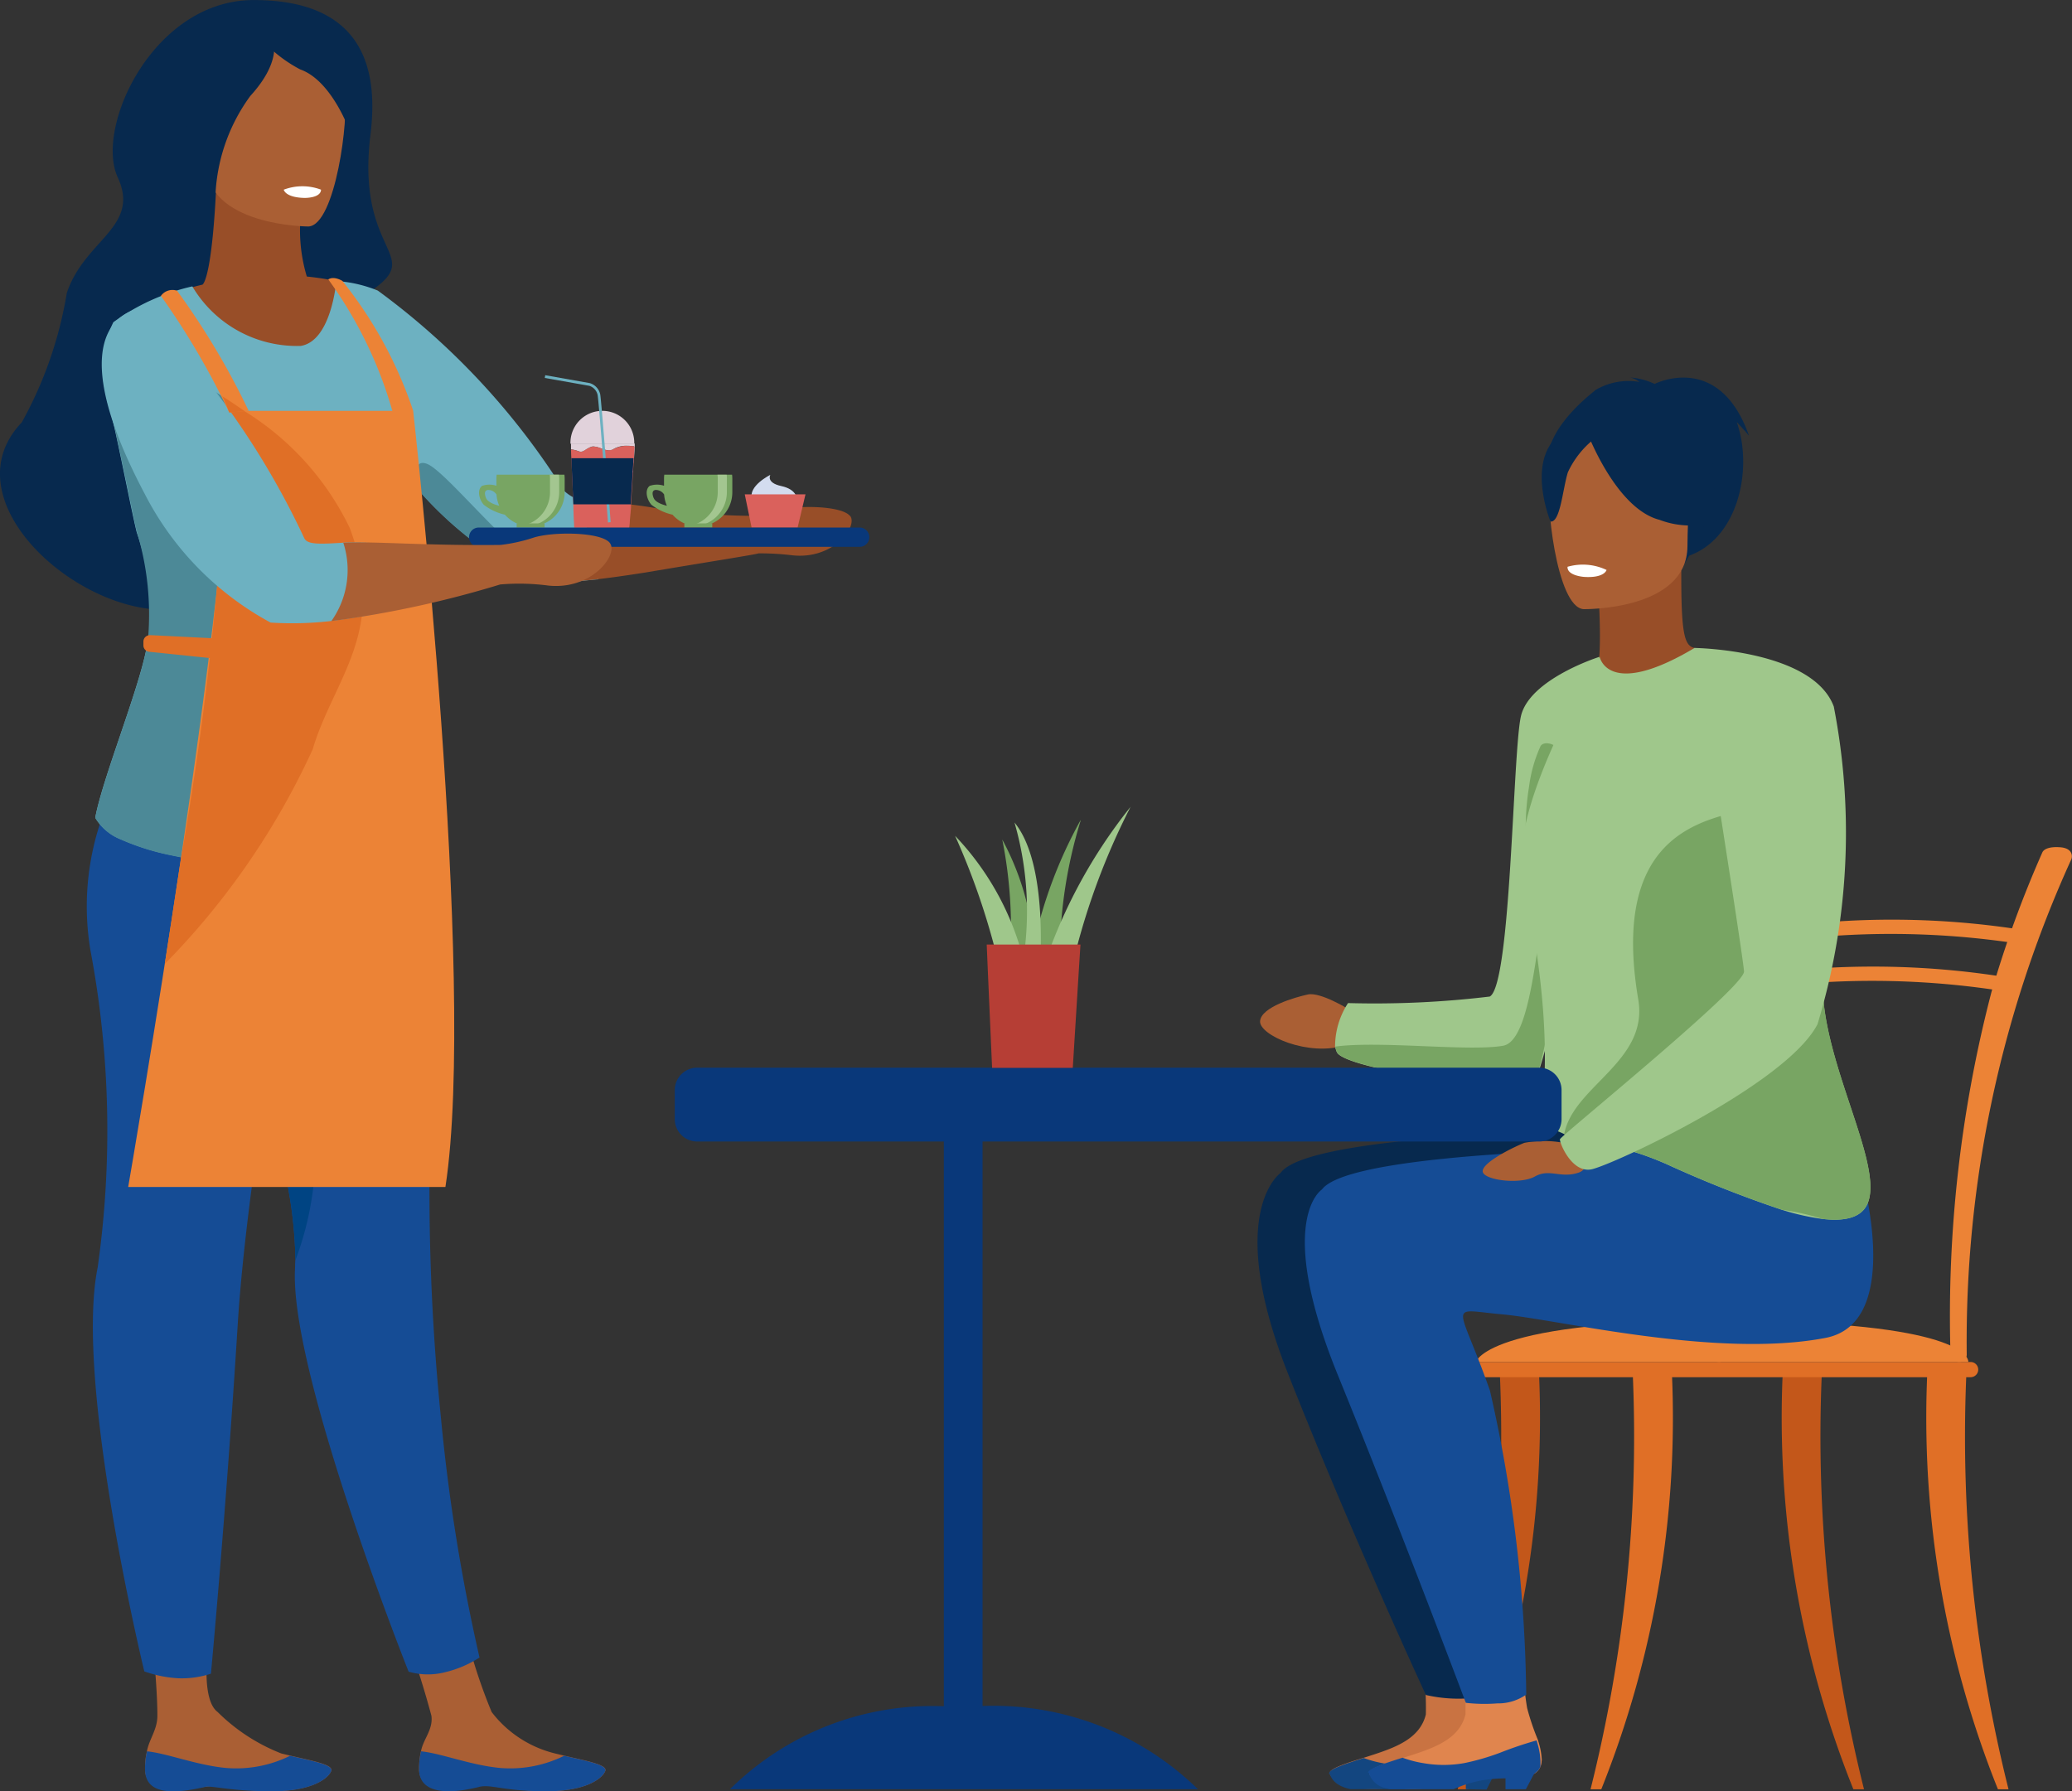 <svg id="restaurantes" xmlns="http://www.w3.org/2000/svg" xmlns:xlink="http://www.w3.org/1999/xlink" width="39.959" height="34.543" viewBox="0 0 39.959 34.543">
  <rect x="0" y="0" width="39.959" height="34.543" fill="#333333" stroke="none"/>
  <defs>
    <clipPath id="clip-path">
      <rect id="Retângulo_121" data-name="Retângulo 121" width="39.96" height="34.543" fill="none"/>
    </clipPath>
  </defs>
  <g id="Grupo_314" data-name="Grupo 314" clip-path="url(#clip-path)">
    <path id="Caminho_238" data-name="Caminho 238" d="M55.583,227.451c.03.373.56.34,1.157.267s.435.111,1.271.117,1.122-.273,1.162-.393-.368-.192-.8-.294l-.163-.039a2.193,2.193,0,0,1-1.229-.8,10.177,10.177,0,0,1-.694-2.58l-1.306.244a17.269,17.269,0,0,1,.838,2.408c.035.267-.155.445-.2.679a1.451,1.451,0,0,0-.037.388" transform="translate(-47.499 -193.291)" fill="#aa5f34"/>
    <path id="Caminho_239" data-name="Caminho 239" d="M60.544,248.9c.237-.058.439.079,1.275.084s1.122-.273,1.162-.393-.368-.192-.8-.294l-.005.008a2.344,2.344,0,0,1-1.225.229c-.561-.052-1.136-.282-1.523-.321a1.456,1.456,0,0,0-.037.388c.03.373.445.473,1.153.3" transform="translate(-51.308 -214.438)" fill="#154c95"/>
    <path id="Caminho_240" data-name="Caminho 240" d="M32.465,126.289a2.133,2.133,0,0,1-.664.285,1.337,1.337,0,0,1-.707-.01s-2.321-5.828-2.189-7.8c0-.048,0-.1.006-.151a8.26,8.26,0,0,0-.13-1.321c-.031-.192-.067-.393-.107-.6-.093-.486-.208-1.01-.335-1.544-.056-.235-.114-.472-.173-.709-.583-2.33-1.3-4.626-1.3-4.626s4.188-1.368,4.425-.089a25.505,25.505,0,0,1,.257,5.457,43.323,43.323,0,0,0,.17,6.49,35.8,35.8,0,0,0,.743,4.617" transform="translate(-23.214 -94.325)" fill="#154c95"/>
    <path id="Caminho_241" data-name="Caminho 241" d="M37.144,144.415a8.259,8.259,0,0,0-.13-1.321c-.031-.192-.067-.393-.107-.6-.093-.486-.208-1.01-.335-1.544-.056-.235-.114-.472-.173-.709.083-.711.15-1.2.15-1.2a5.961,5.961,0,0,1,.6,5.374" transform="translate(-31.447 -120.123)" fill="#004483"/>
    <path id="Caminho_242" data-name="Caminho 242" d="M20.556,229.991c.03.373.556.373,1.153.3s.439.079,1.275.084,1.122-.273,1.162-.393-.368-.192-.8-.294l-.163-.039a3.6,3.6,0,0,1-1.229-.8c-.4-.3-.119-1.742-.119-1.742l-1.228-.438s.185,1.452.185,2.252c0,.269-.155.445-.2.679a1.461,1.461,0,0,0-.037.388" transform="translate(-17.757 -195.832)" fill="#aa5f34"/>
    <path id="Caminho_243" data-name="Caminho 243" d="M21.708,248.9c.139-.032.439.079,1.275.084s1.122-.273,1.162-.393-.368-.192-.8-.294l-.005.008a2.345,2.345,0,0,1-1.225.229c-.562-.052-1.136-.282-1.523-.321a1.456,1.456,0,0,0-.037.388c.03.373.386.477,1.153.3" transform="translate(-17.757 -214.438)" fill="#154c95"/>
    <path id="Caminho_244" data-name="Caminho 244" d="M16.916,100.216s-1.363,6.792-1.593,10.488-.518,6.756-.518,6.756a1.806,1.806,0,0,1-.639.088,2.354,2.354,0,0,1-.646-.132s-1.351-5.561-.9-7.787a18.751,18.751,0,0,0-.14-6.126,5.132,5.132,0,0,1,1.7-4.717c.837-.849,2.734,1.43,2.734,1.43" transform="translate(-10.737 -85.182)" fill="#154c95"/>
    <path id="Caminho_245" data-name="Caminho 245" d="M7.145,2.594C7.28,1.489,7.13,0,4.892,0,2.958,0,1.825,2.454,2.27,3.418s-.641,1.2-.982,2.234A7.73,7.73,0,0,1,.42,8.145c-1.528,1.6,1.467,4.062,3.272,3.543C6.98,10.743,7.4,10.6,7.287,8.018,7.227,6.695,6.2,6.182,6.851,5.8c1.58-.925-.013-.7.293-3.2" transform="translate(0 0.001)" fill="#07294e"/>
    <path id="Caminho_246" data-name="Caminho 246" d="M24.421,27.658a6.1,6.1,0,0,0-.742-.123,3.11,3.11,0,0,1-.1-1.335l-1.642-.5c-.079,1.746-.236,1.964-.269,1.991a7.458,7.458,0,0,0-1.087.35s1.048,6,.6,7.142a12.1,12.1,0,0,0-.621,2.161l4.885.061a49.329,49.329,0,0,1,.157-5.319c.225-1.391-1.179-4.426-1.179-4.426" transform="translate(-17.762 -22.202)" fill="#984e28"/>
    <path id="Caminho_247" data-name="Caminho 247" d="M31.113,10.542s-2,0-1.983-1.253-.222-2.09,1.059-2.14,1.521.431,1.615.85-.17,2.512-.692,2.543" transform="translate(-25.162 -6.174)" fill="#aa5f34"/>
    <path id="Caminho_248" data-name="Caminho 248" d="M22.2,45.681c.3-.014.6-.084,1-.112l-.026-1.487a.839.839,0,0,1-.634-.22A13.961,13.961,0,0,0,18.947,40a2.579,2.579,0,0,0-.8-.185s-.092,1.154-.684,1.252a2.344,2.344,0,0,1-2.093-1.148,4.166,4.166,0,0,0-1.523.691,1.99,1.99,0,0,0-.142,1.386,1.886,1.886,0,0,0,.075.309c.073.193.349,1.607.474,2.17l.009.04c.009.038.016.071.023.1v0c.007.03.013.053.019.069l.009.027v0a4.675,4.675,0,0,1,.227,1.893,2.044,2.044,0,0,1-.056.3c-.164.841-.846,2.5-.987,3.261a1,1,0,0,0,.491.416,4.659,4.659,0,0,0,.941.3,9.061,9.061,0,0,0,.958.153c.209.023.433.043.661.056l.1.005c1.472.073,3.119.037,3.334-.663a23.644,23.644,0,0,0-.362-2.954,26.689,26.689,0,0,1,.131-3.613,7.2,7.2,0,0,0,2.454,1.81" transform="translate(-11.661 -34.396)" fill="#6db1c1"/>
    <path id="Caminho_249" data-name="Caminho 249" d="M27.3,5.005s.22.417-.426,1.124A3.492,3.492,0,0,0,26.2,8.1s-1.09-2.048-.508-2.7A1.756,1.756,0,0,1,27.3,5.005" transform="translate(-22.047 -4.278)" fill="#07294e"/>
    <path id="Caminho_250" data-name="Caminho 250" d="M34.389,1.448a2,2,0,0,1,1.947.629,1.609,1.609,0,0,1,.131,1.691s-.344-1.006-.969-1.226a2.681,2.681,0,0,1-1.109-1.093" transform="translate(-29.71 -1.204)" fill="#07294e"/>
    <path id="Caminho_251" data-name="Caminho 251" d="M40.211,26.473s.022.153.4.162c0,0,.315.007.32-.159a1.014,1.014,0,0,0-.718,0" transform="translate(-34.74 -22.818)" fill="#fff"/>
    <path id="Caminho_252" data-name="Caminho 252" d="M17.691,57.318a3.845,3.845,0,0,1-1.141,2.25c-.228-.013-.452-.033-.661-.056a9.075,9.075,0,0,1-.959-.153,4.653,4.653,0,0,1-.941-.3,1,1,0,0,1-.491-.416c.142-.761.823-2.42.987-3.261a2.033,2.033,0,0,0,.033-.22,5.486,5.486,0,0,0-.2-1.976v0l-.027-.1v0c-.006-.021-.014-.054-.023-.1l-.009-.04c-.112-.533-.448-2.172-.523-2.39-.024-.069-.009-.223-.032-.369l.588-.566s3.374,1.441,4.118,3.429-.315,2.913-.715,4.27" transform="translate(-11.661 -42.869)" fill="#4c8997"/>
    <path id="Caminho_253" data-name="Caminho 253" d="M63.669,67.482a9.463,9.463,0,0,1-2.179.474,7.209,7.209,0,0,1-2.478-1.836c-.051-.23-.1-.615.178-.5.39.156,1.833,2.008,2.379,2.047a16.955,16.955,0,0,0,2.1-.182" transform="translate(-50.948 -56.671)" fill="#4c8997"/>
    <path id="Caminho_254" data-name="Caminho 254" d="M87.471,71.436c-.16-.2-1.045-.213-1.394-.1a2.7,2.7,0,0,1-.4.1A13.173,13.173,0,0,1,83.8,71.3a8.314,8.314,0,0,0-1.2-.132,2.8,2.8,0,0,0-.313,1.521c.394-.032.854-.1,1.254-.163,1.082-.183,2.081-.339,2.17-.367a5.147,5.147,0,0,1,.648.037c.8.089,1.276-.564,1.115-.763" transform="translate(-71.081 -61.487)" fill="#984e28"/>
    <path id="Caminho_255" data-name="Caminho 255" d="M68.049,67.729c.033.085.181.131.254.149a.649.649,0,0,1-.053-.217.193.193,0,0,0-.169-.088c-.047.008-.075.048-.033.156m-.069-.237a.433.433,0,0,1,.269,0V67.36a.659.659,0,0,1,.005-.082h1.307a.686.686,0,0,1,.005.082v.256a.658.658,0,0,1-1.153.434h0a1.03,1.03,0,0,1-.408-.192c-.1-.116-.129-.3-.026-.368" transform="translate(-58.675 -58.124)" fill="#78a563"/>
    <path id="Caminho_256" data-name="Caminho 256" d="M74.518,67.36v.256a.661.661,0,0,1-.659.659.613.613,0,0,1-.088-.006.66.66,0,0,0,.57-.652V67.36a.633.633,0,0,0-.005-.082h.177a.655.655,0,0,1,.005.082" transform="translate(-63.734 -58.124)" fill="#a3c690"/>
    <rect id="Retângulo_119" data-name="Retângulo 119" width="0.538" height="0.081" transform="translate(9.964 10.094)" fill="#78a563"/>
    <path id="Caminho_257" data-name="Caminho 257" d="M91.813,67.729c.033.085.181.131.254.149a.654.654,0,0,1-.053-.217.192.192,0,0,0-.169-.088c-.047.008-.075.048-.033.156m-.069-.237a.433.433,0,0,1,.269,0V67.36a.659.659,0,0,1,.005-.082h1.307a.659.659,0,0,1,.005.082v.256a.658.658,0,0,1-1.153.434h0a1.029,1.029,0,0,1-.408-.192c-.1-.116-.129-.3-.026-.368" transform="translate(-79.206 -58.124)" fill="#78a563"/>
    <path id="Caminho_258" data-name="Caminho 258" d="M98.281,67.359v.256a.661.661,0,0,1-.658.659.613.613,0,0,1-.088-.006.66.66,0,0,0,.57-.652v-.256a.587.587,0,0,0-.005-.082h.177a.655.655,0,0,1,.005.082" transform="translate(-84.263 -58.123)" fill="#a3c690"/>
    <rect id="Retângulo_120" data-name="Retângulo 120" width="0.538" height="0.081" transform="translate(13.198 10.094)" fill="#78a563"/>
    <path id="Caminho_259" data-name="Caminho 259" d="M80.932,63.292l.007.164.005.121.033.768,0,.066.017.384h1.058l.024-.384,0-.066.048-.768.007-.121.013-.218,0-.007a.657.657,0,0,0-.395.05.263.263,0,0,1-.245-.01.282.282,0,0,0-.2-.027c-.135.054-.144.121-.251.076a.529.529,0,0,0-.127-.029" transform="translate(-69.92 -54.619)" fill="#da615c"/>
    <path id="Caminho_260" data-name="Caminho 260" d="M82.052,64.085h0v-.014L82.1,63.3l.007-.121.013-.218,0-.007a.843.843,0,0,0-.136-.011.5.5,0,0,0-.259.06.171.171,0,0,1-.095.027.448.448,0,0,1-.15-.037.436.436,0,0,0-.144-.037.144.144,0,0,0-.055.01c-.1.042-.133.091-.19.091a.158.158,0,0,1-.061-.015.532.532,0,0,0-.128-.029l.007.164.005.121.027.632-.027-.632-.005-.121-.007-.164,0-.114h1.229l0,.06-.013.218L82.1,63.3l-.048.768Z" transform="translate(-69.89 -54.346)" fill="#e1d2db"/>
    <path id="Caminho_261" data-name="Caminho 261" d="M82.054,64.793H81l-.017-.384,0-.066-.006-.136-.027-.632-.005-.121-.007-.164a.529.529,0,0,1,.128.029.159.159,0,0,0,.061.015c.057,0,.086-.05.19-.091a.143.143,0,0,1,.055-.01.437.437,0,0,1,.144.037.444.444,0,0,0,.15.037.171.171,0,0,0,.095-.027.5.5,0,0,1,.259-.06.841.841,0,0,1,.136.011l0,.007-.013.218-.007.121-.048.768v.014l0,.052Z" transform="translate(-69.919 -54.619)" fill="#da615c"/>
    <path id="Caminho_262" data-name="Caminho 262" d="M82.078,58.876h-1.23c0-.006,0-.013,0-.019a.615.615,0,1,1,1.231,0c0,.006,0,.013,0,.019" transform="translate(-69.847 -50.318)" fill="#e1d2db"/>
    <path id="Caminho_263" data-name="Caminho 263" d="M78.406,56.024l.054-.007c0-.034-.175-2.311-.2-2.462a.292.292,0,0,0-.2-.219h0l-.861-.153-.009.053.86.152a.237.237,0,0,1,.159.176c.027.15.2,2.452.2,2.46" transform="translate(-66.684 -45.947)" fill="#6db1c1"/>
    <path id="Caminho_264" data-name="Caminho 264" d="M80.986,64.948l.005.121.033.768H82.13l.048-.768.007-.121Z" transform="translate(-69.967 -56.111)" fill="#07294e"/>
    <path id="Caminho_265" data-name="Caminho 265" d="M107.38,67.781c0-.01,0-.189-.3-.254s-.212-.216-.212-.216-.439.215-.352.47.866,0,.866,0" transform="translate(-92.012 -58.153)" fill="#d3dcef"/>
    <path id="Caminho_266" data-name="Caminho 266" d="M105.695,70.706h.887l.152-.641h-1.171Z" transform="translate(-91.2 -60.531)" fill="#da615c"/>
    <path id="Caminho_267" data-name="Caminho 267" d="M74.018,75.15H66.672a.186.186,0,1,1,0-.372h7.347a.186.186,0,0,1,0,.372" transform="translate(-57.44 -64.604)" fill="#09387a"/>
    <path id="Caminho_268" data-name="Caminho 268" d="M20.093,58.242h3.57s1.234,10.994.622,14.968H18.167s2.1-12.1,1.926-14.968" transform="translate(-15.695 -50.318)" fill="#ec8336"/>
    <path id="Caminho_269" data-name="Caminho 269" d="M26.927,60.5a5.4,5.4,0,0,0-2.034-2.255h-.312a62.94,62.94,0,0,1-.906,8.612l-.314,2.05a14.493,14.493,0,0,0,2.851-4.137c.4-1.356,1.459-2.282.715-4.27" transform="translate(-20.182 -50.318)" fill="#e06f26"/>
    <path id="Caminho_270" data-name="Caminho 270" d="M22.084,48.942a17.309,17.309,0,0,1-3.235.758,6.468,6.468,0,0,1-1.17.031,5.853,5.853,0,0,1-2.427-2.48c-1.84-3.478-.045-3.586-.045-3.586a15.452,15.452,0,0,1,3.122,4.441c.061.115.252.117.751.084.534-.035,1.566.116,3.021.1a.809.809,0,0,1,.009.227c-.018.378-.026.427-.026.427" transform="translate(-12.46 -37.724)" fill="#6db1c1"/>
    <path id="Caminho_271" data-name="Caminho 271" d="M52.327,75.814c-.173-.212-1.117-.221-1.489-.093a3.2,3.2,0,0,1-.613.134v0c-1.455.018-2.5-.076-3.036-.041a1.7,1.7,0,0,1-.231,1.51,19.972,19.972,0,0,0,3.256-.706,4.314,4.314,0,0,1,.928.021c.851.09,1.358-.61,1.186-.822" transform="translate(-40.568 -65.346)" fill="#aa5f34"/>
    <path id="Caminho_272" data-name="Caminho 272" d="M20.469,90.022l1.281.064-.063.386-1.242-.129a.124.124,0,0,1-.111-.13l0-.074a.124.124,0,0,1,.13-.116" transform="translate(-17.568 -77.773)" fill="#e06f26"/>
    <path id="Caminho_273" data-name="Caminho 273" d="M23.115,41.114a.274.274,0,0,0-.309.1,14.92,14.92,0,0,1,1.317,2.247l.375-.031a14.524,14.524,0,0,0-1.383-2.319" transform="translate(-19.703 -35.508)" fill="#ec8336"/>
    <path id="Caminho_274" data-name="Caminho 274" d="M31.941,56.464c-.145-.1-.29-.2-.432-.287a2.777,2.777,0,0,1,.133.312Z" transform="translate(-27.222 -48.534)" fill="#e06f26"/>
    <path id="Caminho_275" data-name="Caminho 275" d="M46.529,39.446a8.092,8.092,0,0,1,1.259,2.62l.379-.084A8.118,8.118,0,0,0,46.8,39.475s-.16-.1-.271-.029" transform="translate(-40.198 -34.058)" fill="#ec8336"/>
    <path id="Caminho_276" data-name="Caminho 276" d="M276.647,130.006h0a.146.146,0,0,0,.152-.139,22.427,22.427,0,0,1,2.012-9.545c.035-.069.028-.222-.2-.242-.2-.017-.317.026-.352.094a21.259,21.259,0,0,0-.984,2.7,24.789,24.789,0,0,0-.789,6.994.147.147,0,0,0,.154.135" transform="translate(-238.87 -103.739)" fill="#ec8336"/>
    <path id="Caminho_277" data-name="Caminho 277" d="M242.592,130.006h0a.145.145,0,0,0,.152-.139,22.43,22.43,0,0,1,2.013-9.545c.035-.069.028-.222-.2-.242-.2-.017-.317.026-.352.094a21.263,21.263,0,0,0-.984,2.7,24.777,24.777,0,0,0-.789,6.994.147.147,0,0,0,.154.135" transform="translate(-209.448 -103.739)" fill="#ec8336"/>
    <path id="Caminho_278" data-name="Caminho 278" d="M257.4,130.674a.15.15,0,0,0,.152-.114.14.14,0,0,0-.126-.158,16.146,16.146,0,0,0-4.7-.1.135.135,0,0,0-.1.172.159.159,0,0,0,.193.089,16.211,16.211,0,0,1,4.551.107l.026,0" transform="translate(-218.25 -112.44)" fill="#ec8336"/>
    <path id="Caminho_279" data-name="Caminho 279" d="M254.751,137.324a.15.15,0,0,0,.151-.114.139.139,0,0,0-.126-.158,16.143,16.143,0,0,0-4.7-.1.135.135,0,0,0-.1.172.159.159,0,0,0,.194.089,16.211,16.211,0,0,1,4.551.107l.026,0" transform="translate(-215.961 -118.185)" fill="#ec8336"/>
    <path id="Caminho_280" data-name="Caminho 280" d="M218.716,188.01h-9.5s.221-.917,5.721-.781c3.892.1,3.775.781,3.775.781" transform="translate(-180.753 -161.743)" fill="#ec8336"/>
    <path id="Caminho_281" data-name="Caminho 281" d="M274.469,202.2a27.986,27.986,0,0,1-.816-7.946c0-.076-.155-.144-.24-.146s-.466-.023-.51.042a19.26,19.26,0,0,0,1.362,8.05Z" transform="translate(-235.734 -167.692)" fill="#e06f26"/>
    <path id="Caminho_282" data-name="Caminho 282" d="M225.443,202.2a27.971,27.971,0,0,0,.817-7.946c0-.076.156-.144.241-.146s.466-.023.51.042a19.253,19.253,0,0,1-1.361,8.05Z" transform="translate(-194.769 -167.692)" fill="#e06f26"/>
    <path id="Caminho_283" data-name="Caminho 283" d="M206.613,202.2a27.972,27.972,0,0,0,.816-7.946c0-.076.156-.144.241-.146s.466-.023.51.042a19.258,19.258,0,0,1-1.362,8.05Z" transform="translate(-178.501 -167.692)" fill="#c3571a"/>
    <path id="Caminho_284" data-name="Caminho 284" d="M253.981,202.2a28,28,0,0,1-.817-7.946c0-.076-.155-.144-.24-.146s-.466-.023-.51.042a19.258,19.258,0,0,0,1.362,8.05Z" transform="translate(-218.033 -167.692)" fill="#c3571a"/>
    <path id="Caminho_285" data-name="Caminho 285" d="M207.894,193.349h9.592a.146.146,0,0,0,0-.293h-9.592a.146.146,0,0,0,0,.293" transform="translate(-179.482 -166.789)" fill="#e06f26"/>
    <path id="Caminho_286" data-name="Caminho 286" d="M180.349,141.2s-.555-.346-.8-.293-.9.241-.922.513.942.7,1.655.461.063-.68.063-.68" transform="translate(-154.326 -121.728)" fill="#aa5f34"/>
    <path id="Caminho_287" data-name="Caminho 287" d="M191.774,231.661a.284.284,0,0,1-.163.262h0c-.189.1-.49.024-.851.008-.046,0-.118.087-.155.087h-.051c-.357.009-.319.116-1,.174-.773.066-1.058-.171-1.1-.278-.038-.092.294-.2.665-.314l.054-.017.148-.048c.441-.146.876-.32.985-.767a6.092,6.092,0,0,0-.231-1.8l1.225-.132s.118,1.383.2,1.813a4.724,4.724,0,0,0,.207.61c0,.014.009.027.013.041a1.375,1.375,0,0,1,.063.356" transform="translate(-162.808 -197.704)" fill="#c97342"/>
    <path id="Caminho_288" data-name="Caminho 288" d="M188.451,247.3c.025.058.076.226.4.295h1.23l.011-.005a2.349,2.349,0,0,1,.984-.2,2.92,2.92,0,0,0,.352-.015.459.459,0,0,0,.16-.05h0l.021-.012h0l.018-.01h0a.378.378,0,0,0,.031-.022l.015-.012.014-.013.01-.01.016-.019h0l.009-.012.008-.013h0v0l.006-.011h0l0-.008a.079.079,0,0,0,.005-.012.1.1,0,0,0,.007-.018.07.07,0,0,0,0-.014.142.142,0,0,0,0-.019.1.1,0,0,0,0-.016l0-.01c0-.005,0-.01,0-.016s0-.015,0-.022v0c0-.007,0-.013,0-.019s0-.013,0-.02,0-.013,0-.02,0-.013,0-.02,0-.02,0-.029v-.006c0-.006,0-.012,0-.018s0-.018,0-.027-.006-.031-.009-.046l0-.019c0-.015-.007-.03-.01-.044l-.005-.022c0-.015-.008-.029-.012-.043l-.006-.021c0-.014-.008-.028-.013-.042-.368.086-.881.343-1.4.439l-.023,0a2.236,2.236,0,0,1-.734.005,2.111,2.111,0,0,1-.429-.11c-.37.119-.7.222-.664.313" transform="translate(-162.808 -213.09)" fill="#134680"/>
    <path id="Caminho_289" data-name="Caminho 289" d="M207.766,251.469v-.246l.023,0,.551-.087-.02.039h0l-.013.025-.041.076h0l-.1.2Z" transform="translate(-179.497 -216.963)" fill="#134680"/>
    <path id="Caminho_290" data-name="Caminho 290" d="M189.282,160.558l-3.967-.378s-6.071.027-6.636.829c0,0-1.084.751.141,3.857s2.664,6.209,2.664,6.209a2.807,2.807,0,0,0,.869.061,3.411,3.411,0,0,0,.466-.083,37.326,37.326,0,0,0-.89-6.438c-.612-1.8-.8-1.452.283-1.352s4.571.9,6.173.7.9-3.406.9-3.406" transform="translate(-153.985 -138.386)" fill="#07294e"/>
    <path id="Caminho_291" data-name="Caminho 291" d="M197.393,231.661a.285.285,0,0,1-.162.262h0c-.189.1-.49.024-.851.008-.046,0-.118.087-.155.087h-.051c-.357.009-.319.116-1,.174-.773.066-1.059-.171-1.1-.278-.038-.092.293-.2.664-.314l.054-.017.149-.048c.441-.146.876-.32.984-.767a6.075,6.075,0,0,0-.23-1.8l1.225-.132s.118,1.383.195,1.813a4.787,4.787,0,0,0,.207.61l.012.041a1.357,1.357,0,0,1,.063.356" transform="translate(-167.663 -197.704)" fill="#e0854e"/>
    <path id="Caminho_292" data-name="Caminho 292" d="M195.638,163.036l-3.72-.314s-6.071.026-6.637.8c0,0-.917.574.308,3.582s2.467,6.318,2.467,6.318a3.146,3.146,0,0,0,.607.011.942.942,0,0,0,.558-.17,27.483,27.483,0,0,0-.7-5.862c-.613-1.746-.848-1.569.236-1.471s4.131.857,6.232.455c1.586-.3.649-3.35.649-3.35" transform="translate(-159.787 -140.582)" fill="#154c95"/>
    <path id="Caminho_293" data-name="Caminho 293" d="M194.069,247.286a.035.035,0,0,0,0,.015.433.433,0,0,0,.335.279c.02.006.042.011.065.016h1.23a2.433,2.433,0,0,1,.231-.091,2.241,2.241,0,0,1,.5-.105h0c.1-.009.185-.012.266-.014a1.05,1.05,0,0,0,.533-.076h0l.018-.01h0a.341.341,0,0,0,.032-.022l.015-.012.014-.013.01-.01.01-.01.009-.012.005-.007.008-.013.007-.012.01-.02h0l.005-.013,0-.01v0h0l0-.013a.135.135,0,0,0,0-.015c0-.005,0-.01,0-.016l0-.01h0v-.016a.207.207,0,0,0,0-.023,1.338,1.338,0,0,0-.063-.356c0-.014-.008-.028-.012-.042a7.282,7.282,0,0,0-.705.238,4.561,4.561,0,0,1-.692.2,2.255,2.255,0,0,1-.788,0,2.079,2.079,0,0,1-.4-.105c-.12.038-.235.075-.336.11l-.056.02-.05.019-.046.019-.022.009-.02.009-.037.018-.017.009-.029.018-.019.013-.011.01-.006.005a.072.072,0,0,0-.016.024l0,.006h0Z" transform="translate(-167.664 -213.09)" fill="#154c95"/>
    <path id="Caminho_294" data-name="Caminho 294" d="M213.387,251.223v.246h.393l.159-.3h0l.02-.039-.551.087Z" transform="translate(-184.353 -216.963)" fill="#154c95"/>
    <path id="Caminho_295" data-name="Caminho 295" d="M189.211,100.6a.4.4,0,0,0,.03.1c.157.345,3.424.785,3.833.565a14.238,14.238,0,0,0,.685-3.537c.294-2.215.545-4.651.545-4.651s-1.356.428-1.514,1.151-.189,5.184-.6,5.4a18.585,18.585,0,0,1-2.733.126,1.537,1.537,0,0,0-.25.844" transform="translate(-163.46 -80.409)" fill="#9fc78b"/>
    <path id="Caminho_296" data-name="Caminho 296" d="M220.134,53.734a1.247,1.247,0,0,1,.86-.164.4.4,0,0,0-.182-.086,1.333,1.333,0,0,1,.476.124s1.244-.637,1.82,1c0,0-.1-.123-.236-.263.333.94,0,2.362-1.053,2.615-.682.164-4.288-1.131-1.686-3.221" transform="translate(-189.378 -46.204)" fill="#07294e"/>
    <path id="Caminho_297" data-name="Caminho 297" d="M225.986,82.911a1.887,1.887,0,0,0,1.157.211,1.5,1.5,0,0,0,.771-.739c-.2-.04-.256-.313-.252-1.489l-.09.018-1.514.3s.034.476.035.925c0,.377-.022.734-.108.774" transform="translate(-195.238 -69.888)" fill="#984e28"/>
    <path id="Caminho_298" data-name="Caminho 298" d="M222.135,60.065a4.457,4.457,0,0,0,.551-1.3,1.528,1.528,0,0,0-1.737-1.787,2.168,2.168,0,0,0-.9.34c-.346.234-.846.739-.287,2.124l.145.468Z" transform="translate(-189.645 -49.205)" fill="#07294e"/>
    <path id="Caminho_299" data-name="Caminho 299" d="M220.2,64.878s2,.033,2.006-1.215.261-2.085-1.019-2.159-1.529.4-1.63.819.122,2.514.644,2.555" transform="translate(-189.663 -53.13)" fill="#aa5f34"/>
    <path id="Caminho_300" data-name="Caminho 300" d="M224.986,59.589s.549,1.465,1.391,1.681a1.659,1.659,0,0,0,1.207-.009,8.218,8.218,0,0,1-.366-1.515s-1.818-.854-2.232-.156" transform="translate(-194.374 -51.245)" fill="#07294e"/>
    <path id="Caminho_301" data-name="Caminho 301" d="M216.848,105.527c.035-.142-.265-.249-.338-.122a2.714,2.714,0,0,0-.22.775,5,5,0,0,0,0,1.613Z" transform="translate(-186.801 -91.014)" fill="#78a563"/>
    <path id="Caminho_302" data-name="Caminho 302" d="M219.542,60.686a1.769,1.769,0,0,0-.51.645c-.1.318-.145.972-.335.95,0,0-.413-1,.051-1.558.493-.6.794-.036.794-.036" transform="translate(-188.795 -52.223)" fill="#07294e"/>
    <path id="Caminho_303" data-name="Caminho 303" d="M222.932,80.144s-.038.159-.432.134c0,0-.331-.021-.321-.195a1.066,1.066,0,0,1,.753.061" transform="translate(-191.949 -69.152)" fill="#fff"/>
    <path id="Caminho_304" data-name="Caminho 304" d="M189.264,127.319a.406.406,0,0,0,.03.1c.157.345,3.424.785,3.833.565A9.089,9.089,0,0,0,193.4,124c-.247,1.048-.322,3.2-.9,3.3-.656.115-2.378-.1-3.235.016" transform="translate(-163.513 -107.132)" fill="#78a563"/>
    <path id="Caminho_305" data-name="Caminho 305" d="M215.645,96.2c.812,3.915.133,4.516.554,4.9l.377.165c.44.382.451-.081,1.833.519a22.4,22.4,0,0,0,2.24.887,4.618,4.618,0,0,0,.772.174c.444.052.776-.025.884-.325.314-.872-1.194-3.187-.817-4.768,0-.013.006-.027.009-.041a1.759,1.759,0,0,0,.018-.471,10.038,10.038,0,0,0-1.2-3.257,10.412,10.412,0,0,0-1.357-2.15c-1.679,1-1.831.168-1.831.168s-1.756,2.863-1.479,4.2" transform="translate(-186.278 -79.337)" fill="#9fc78b"/>
    <path id="Caminho_306" data-name="Caminho 306" d="M221.7,119.961h0c.44.381.584-.026,1.967.573a22.4,22.4,0,0,0,2.24.887,4.673,4.673,0,0,1,.772.174c.444.052.776-.025.884-.325.314-.872-1.194-3.187-.817-4.768,0-.013.006-.027.009-.041a1.475,1.475,0,0,0,.018-.471,8.8,8.8,0,0,0-1.13-2.455c-.373.394-3.176-.063-2.514,3.833.2,1.194-1.255,1.665-1.429,2.592" transform="translate(-191.534 -98.088)" fill="#78a563"/>
    <path id="Caminho_307" data-name="Caminho 307" d="M211.9,161.741a2.076,2.076,0,0,0-.9-.032c-.283.115-.848.408-.8.566s.723.241,1.005.083.492.042.838-.073-.146-.544-.146-.544" transform="translate(-181.603 -139.669)" fill="#aa5f34"/>
    <path id="Caminho_308" data-name="Caminho 308" d="M223.706,91.838s2.279.03,2.688,1.13a12.718,12.718,0,0,1-.314,6.127c-.6,1.163-3.99,2.733-4.367,2.8s-.612-.519-.6-.582,3.566-2.938,3.55-3.236-.959-6.236-.959-6.236" transform="translate(-191.029 -79.342)" fill="#9fc78b"/>
    <path id="Caminho_309" data-name="Caminho 309" d="M96.074,151.334h16.241a.432.432,0,0,1,.431.431v.562a.432.432,0,0,1-.431.431H101.58v10.886a5.644,5.644,0,0,1,4.153,1.605H96.709a5.546,5.546,0,0,1,4.124-1.6V152.758H96.074a.432.432,0,0,1-.43-.431v-.562a.432.432,0,0,1,.43-.431" transform="translate(-82.631 -130.743)" fill="#09387a"/>
    <path id="Caminho_310" data-name="Caminho 310" d="M143.546,116.287a8.739,8.739,0,0,0-.9,2.394,5.226,5.226,0,0,0-.608-2.025,8.658,8.658,0,0,1,.138,2.417l.975.13a8.991,8.991,0,0,1,.4-2.916" transform="translate(-122.709 -100.465)" fill="#78a563"/>
    <path id="Caminho_311" data-name="Caminho 311" d="M135.377,118.467a13.855,13.855,0,0,1,.88,2.64l.471-.12a5.37,5.37,0,0,0-1.351-2.52" transform="translate(-116.958 -102.348)" fill="#9fc78b"/>
    <path id="Caminho_312" data-name="Caminho 312" d="M145.592,142.686l0-.01h0v.011" transform="translate(-125.782 -123.263)" fill="#9fc78b"/>
    <path id="Caminho_313" data-name="Caminho 313" d="M146.041,114.33a9.938,9.938,0,0,0-1.771,3.377s.235-2.21-.471-3.07a6.177,6.177,0,0,1,.106,2.994l.907.239a13.365,13.365,0,0,1,1.228-3.541" transform="translate(-124.234 -98.774)" fill="#9fc78b"/>
    <path id="Caminho_314" data-name="Caminho 314" d="M139.857,133.881l.025.587.054,1.226.025.565h1.556l.035-.565.076-1.226.037-.587Z" transform="translate(-120.828 -115.665)" fill="#b63e35"/>
  </g>
</svg>
